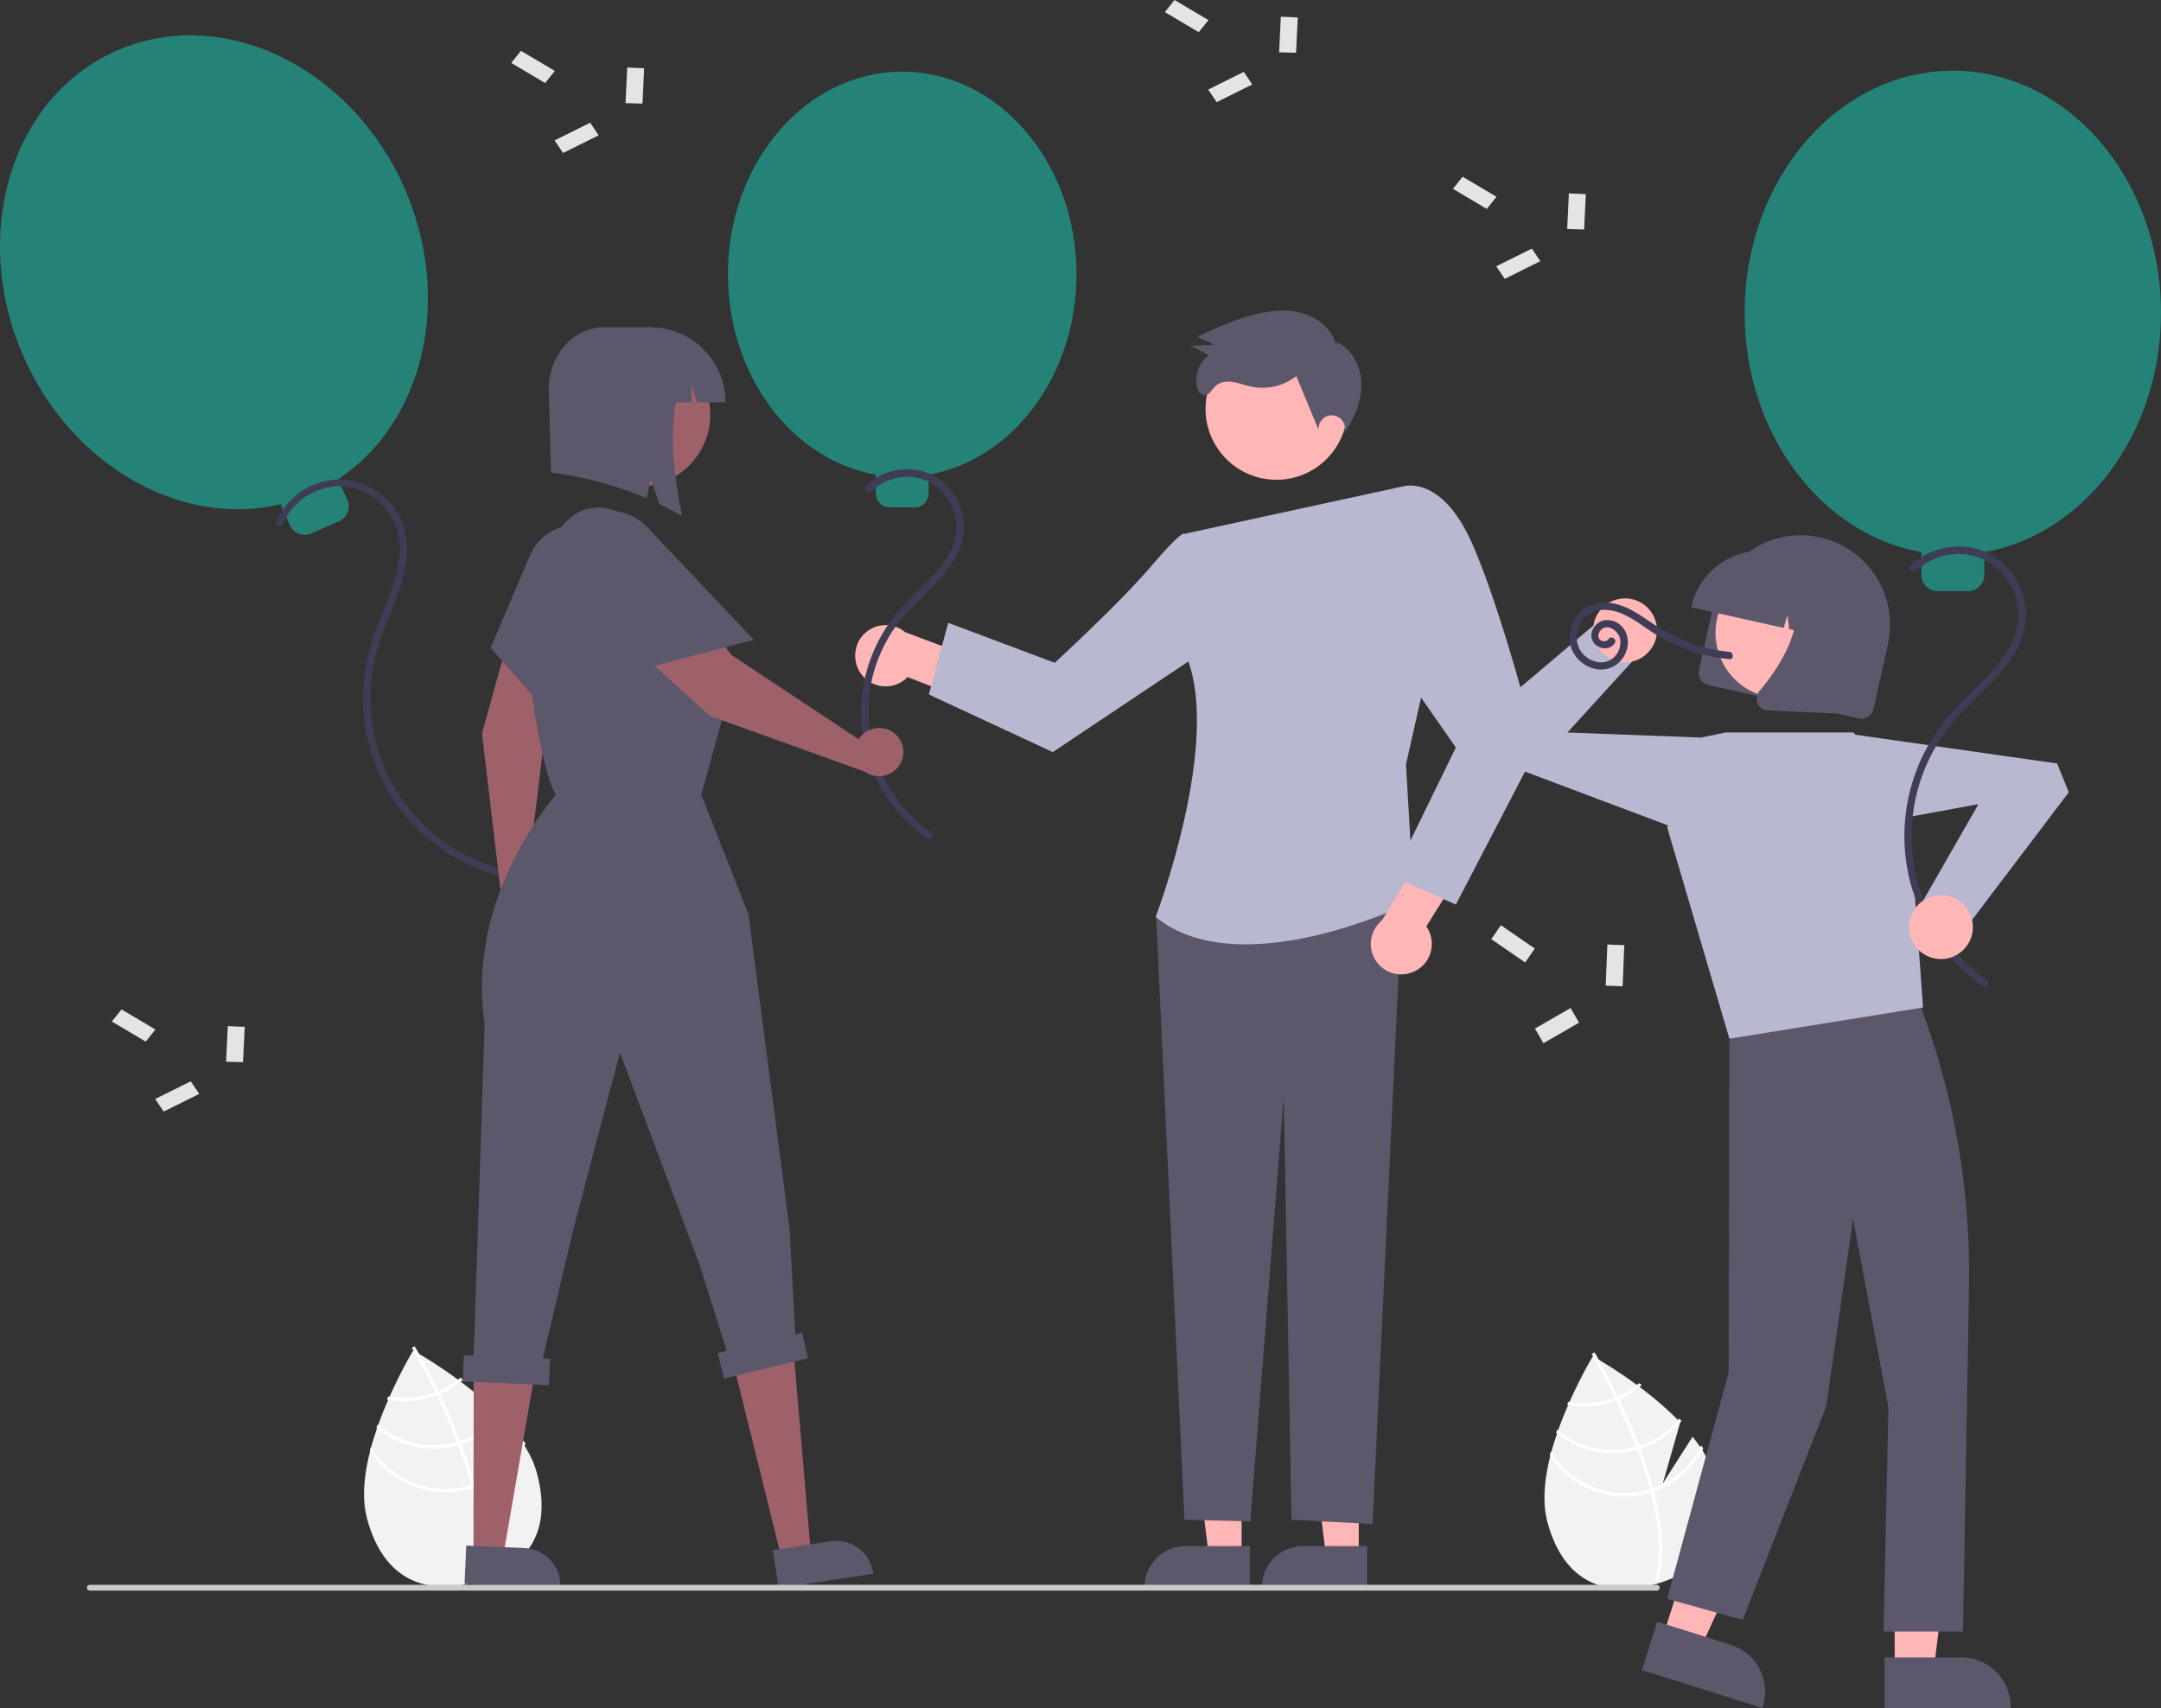 <?xml version="1.0" encoding="utf-8"?>
<!-- Generator: Adobe Illustrator 26.2.1, SVG Export Plug-In . SVG Version: 6.00 Build 0)  -->
<svg version="1.1" id="Layer_1" xmlns="http://www.w3.org/2000/svg" xmlns:xlink="http://www.w3.org/1999/xlink" x="0px" y="0px"
	 viewBox="0 0 892.7 705.6" style="enable-background:new 0 0 892.7 705.6;" xml:space="preserve">
<rect x="0" y="0" width="892.7" height="705.6" fill="#333333" stroke="none"/>
<style type="text/css">
	.st0{fill:#FFB6B6;}
	.st1{fill:#5D576B;}
	.st2{fill:#B8B8D1;}
	.st3{fill:#F2F2F2;}
	.st4{fill:#FFFFFF;}
	.st5{fill:#248277;}
	.st6{fill:#3F3D56;}
	.st7{fill:#E4E4E4;}
	.st8{fill:#9E616A;}
	.st9{fill:#CACACA;}
</style>
<polygon class="st0" points="561.3,643.1 547.8,643.1 541.4,591.1 561.3,591.1 "/>
<path class="st1" d="M564.8,656.2l-43.5,0v-0.6c0-9.4,7.6-16.9,16.9-16.9h0l26.6,0L564.8,656.2z"/>
<polygon class="st0" points="512.9,643.1 499.4,643.1 493,591.1 512.9,591.1 "/>
<path class="st1" d="M516.3,656.2l-43.5,0v-0.6c0-9.4,7.6-16.9,16.9-16.9h0l26.6,0L516.3,656.2z"/>
<path class="st0" d="M355.7,278.4c4.1,5.6,11.9,6.8,17.5,2.8c0.6-0.4,1.2-0.9,1.7-1.5l26.7,10.4l10.3-14.7L374,261.2
	c-5.3-4.5-13.3-3.8-17.8,1.5C352.5,267.2,352.3,273.7,355.7,278.4L355.7,278.4z"/>
<polygon class="st1" points="512.7,367.3 477.6,378.8 489.3,627.8 516.5,628.5 530.3,452.9 533.5,627.8 567,629.6 579.4,367.3 "/>
<path class="st2" d="M489,220.6l90.2-19.6l10,77.7l-8.4,37.1l3.3,56.4c0,0-71.3,35.5-106.7,6.6c0,0,28.4-74.6,11.9-109.5L489,220.6z
	"/>
<path class="st2" d="M504.6,231.5l-15.6-11c0,0-0.9-1.3-13.9,13.9s-39.4,39.4-39.4,39.4l-44-16.5l-8,29.6l51.2,23.8l72.4-48.4
	L504.6,231.5z"/>
<path class="st0" d="M584.3,401.3c6.3-3,8.9-10.4,6-16.7c-0.3-0.7-0.7-1.3-1.1-1.9l15.2-24.3l-12.5-12.8l-21,34.6
	c-5.4,4.4-6.2,12.3-1.8,17.7C572.7,402.4,579,403.8,584.3,401.3z"/>
<path class="st2" d="M565.2,216.3l14.1-15.3c0,0,15.7-5.5,28.5,22.8s27.1,85.5,27.1,85.5l-33.5,64.4l-26-11.6l26-53.3l-27.5-39.5
	L565.2,216.3z"/>
<circle class="st0" cx="527.3" cy="168.9" r="29.3"/>
<path class="st1" d="M552,142.7c-1.4-5.8-6.2-10.4-11.8-12.6s-11.8-2.1-17.7-1.1c-9.8,1.7-18.9,5.9-27.9,10.1l6.9,3.3l-9.6,0.5
	l7.4,3.8c-4,3.1-5.9,8.2-4.8,13.2c0.4,1.6,1.4,3.3,3,3.4c2,0.1,3-2.2,4.4-3.6c1.8-1.9,4.7-2.3,7.3-1.9s5.1,1.4,7.6,1.9
	c6.6,1.4,13.4-0.2,18.7-4.3l9.2,22.2c-0.3-3,1.9-5.7,4.9-6c3-0.3,5.7,1.9,6,4.9c0.1,1-0.1,2-0.5,2.9c4-6,7.2-12.9,7.3-20.1
	s-3.5-14.8-10-17.9"/>
<path class="st3" d="M212.5,591.5L200,611.1l7.3-25.5c-15.3-16-36.6-27.7-36.6-27.7s-26.2,43-19.1,69.4s25.2,31.5,44.6,26.3
	c19.4-5.2,32.7-18.6,25.6-45C220.3,602.7,216.9,596.9,212.5,591.5z"/>
<path class="st4" d="M196,613.1l0.3,1.3c4,15.2,4.5,27.7,1.8,37.3c0,0.1-0.1,0.3-0.1,0.4l-0.7-0.2l-0.6-0.2
	c3.2-10.5,1.8-23.7-1.7-36.9c-0.1-0.4-0.2-0.9-0.3-1.3c-1.5-5.6-3.4-11.2-5.4-16.5c-0.2-0.4-0.3-0.8-0.5-1.3
	c-2.7-7-5.6-13.7-8.4-19.4c-0.2-0.4-0.4-0.8-0.6-1.2c-4.7-9.7-8.6-16.5-9.5-18c-0.1-0.2-0.2-0.3-0.2-0.3l0.6-0.3l0,0l0.6-0.3
	c0,0,0.2,0.4,0.6,1c1.4,2.4,5,8.8,9.2,17.5c0.2,0.4,0.4,0.8,0.6,1.2c2.2,4.6,4.6,9.9,6.8,15.4c0.6,1.4,1.1,2.8,1.6,4.1
	c0.2,0.4,0.3,0.8,0.5,1.3C192.8,602.4,194.6,607.9,196,613.1z"/>
<path class="st4" d="M181.2,574.6c-0.4,0.2-0.8,0.3-1.3,0.5c-1.2,0.4-2.4,0.8-3.6,1.2c-5.2,1.4-10.6,1.6-15.9,0.6
	c-0.2,0.4-0.4,0.8-0.5,1.3c5.6,1.1,11.3,0.9,16.8-0.6c1.3-0.3,2.6-0.8,3.8-1.2c0.4-0.2,0.9-0.3,1.3-0.5c3.4-1.5,6.6-3.4,9.5-5.9
	c-0.4-0.3-0.7-0.6-1.1-0.8C187.4,571.4,184.4,573.2,181.2,574.6z"/>
<path class="st4" d="M190.2,595.3c-0.4,0.1-0.9,0.3-1.3,0.4c-0.1,0-0.3,0.1-0.4,0.1c-11.4,3-23.5,0.3-32.5-7.3
	c-0.2,0.4-0.3,0.9-0.5,1.4c9.3,7.7,21.7,10.4,33.4,7.3c0.2,0,0.4-0.1,0.5-0.2c0.4-0.1,0.9-0.3,1.3-0.4c6.8-2.2,12.8-6.3,17.3-11.8
	c-0.3-0.3-0.6-0.7-0.9-1C202.7,589.2,196.8,593.2,190.2,595.3z"/>
<path class="st4" d="M196,613.1c-0.4,0.2-0.9,0.3-1.3,0.4c-0.5,0.1-1,0.3-1.4,0.4c-15.5,4.1-31.8-2.5-40.1-16.2
	c-0.2,0.6-0.3,1.2-0.4,1.8c8.8,13.5,25.3,19.8,40.9,15.7c0.5-0.1,1-0.3,1.4-0.4c0.5-0.1,0.9-0.3,1.3-0.4c8.9-3.1,16.3-9.6,20.7-18
	c-0.3-0.4-0.5-0.9-0.8-1.3C212.1,603.5,204.8,609.9,196,613.1z"/>
<path class="st3" d="M699.2,593.5l-12.3,19.3l7.2-25.2c-15.1-15.8-36.1-27.3-36.1-27.3s-25.8,42.4-18.8,68.4s24.9,31,44,25.9
	c19.1-5.1,32.2-18.3,25.2-44.4C706.8,604.6,703.5,598.9,699.2,593.5z"/>
<path class="st4" d="M682.9,614.8l0.3,1.3c3.9,15,4.5,27.3,1.7,36.8c0,0.1-0.1,0.3-0.1,0.4l-0.6-0.2l-0.6-0.2
	c3.1-10.3,1.7-23.4-1.7-36.4c-0.1-0.4-0.2-0.8-0.3-1.3c-1.5-5.5-3.3-11-5.3-16.3c-0.1-0.4-0.3-0.8-0.5-1.2
	c-2.7-6.9-5.6-13.5-8.2-19.1c-0.2-0.4-0.4-0.8-0.6-1.2c-4.6-9.5-8.5-16.3-9.3-17.8c-0.1-0.2-0.2-0.3-0.2-0.3l0.6-0.3l0,0l0.6-0.3
	c0,0,0.2,0.4,0.6,1c1.4,2.3,4.9,8.7,9.1,17.3c0.2,0.4,0.4,0.8,0.6,1.2c2.2,4.6,4.5,9.7,6.7,15.2c0.6,1.4,1.1,2.7,1.6,4.1
	c0.2,0.4,0.3,0.8,0.5,1.2C679.8,604.3,681.5,609.7,682.9,614.8z"/>
<path class="st4" d="M668.3,576.9c-0.4,0.2-0.8,0.3-1.3,0.5c-1.2,0.4-2.3,0.8-3.5,1.1c-5.1,1.4-10.4,1.6-15.6,0.6
	c-0.2,0.4-0.4,0.8-0.5,1.2c5.5,1.1,11.1,0.9,16.5-0.6c1.3-0.3,2.5-0.7,3.8-1.2c0.4-0.2,0.8-0.3,1.2-0.5c3.4-1.4,6.5-3.4,9.3-5.8
	c-0.4-0.3-0.7-0.5-1.1-0.8C674.4,573.7,671.5,575.5,668.3,576.9z"/>
<path class="st4" d="M677.1,597.3c-0.4,0.1-0.9,0.3-1.3,0.4c-0.1,0-0.3,0.1-0.4,0.1c-11.2,3-23.2,0.3-32.1-7.2
	c-0.2,0.4-0.3,0.9-0.5,1.3c9.2,7.5,21.4,10.2,32.9,7.2c0.2,0,0.4-0.1,0.5-0.1c0.4-0.1,0.9-0.3,1.3-0.4c6.7-2.2,12.6-6.2,17.1-11.6
	c-0.3-0.3-0.6-0.6-0.9-1C689.5,591.3,683.7,595.3,677.1,597.3z"/>
<path class="st4" d="M682.9,614.8c-0.4,0.2-0.9,0.3-1.3,0.4c-0.5,0.1-0.9,0.3-1.4,0.4c-15.3,4-31.4-2.5-39.6-16
	c-0.1,0.6-0.3,1.2-0.4,1.8c8.7,13.3,25,19.6,40.3,15.5c0.5-0.1,1-0.3,1.4-0.4c0.4-0.1,0.9-0.3,1.3-0.4c8.8-3.1,16.1-9.4,20.4-17.7
	c-0.3-0.4-0.5-0.9-0.8-1.3C698.8,605.4,691.6,611.7,682.9,614.8z"/>
<path class="st5" d="M444.7,113.3c0-46.2-32.2-83.7-72-83.7s-72,37.5-72,83.7c0,41.9,26.5,76.7,61.1,82.8v7.9c0,3.1,2.5,5.6,5.6,5.6
	H378c3.1,0,5.6-2.5,5.6-5.6v-7.9C418.2,190,444.7,155.2,444.7,113.3z"/>
<path class="st6" d="M360.1,202.8c4.6-4.3,10.8-6.4,17-5.7c6.3,0.7,11.8,4.4,15,9.8c3.2,5.3,3.9,11.7,1.9,17.5
	c-1.9,5.8-5.9,10.6-10,14.9c-4.3,4.5-9,8.7-13.1,13.5c-13.6,16.1-18.5,37.9-13,58.2c3.6,12.7,10.9,24,21.1,32.4c1.3,1.1,2.6,2.1,4,3
	c1.6,1.1,3.1-1.5,1.5-2.6c-11.1-7.8-19.2-19.1-23.2-32c-6.2-20.5-1.2-42.7,13.2-58.6c4.3-4.7,9.1-9,13.4-13.7
	c4.1-4.5,7.9-9.7,9.5-15.7c1.6-6.2,0.8-12.7-2.5-18.2c-3.2-5.6-8.6-9.7-14.9-11.2c-6.3-1.4-12.8-0.2-18.3,3.2
	c-1.3,0.9-2.6,1.8-3.7,2.9C356.6,202,358.7,204.2,360.1,202.8L360.1,202.8z"/>
<path class="st5" d="M167.3,78.2c-22-50.6-75.2-76.3-118.8-57.4s-61,75.4-39,126c20,45.9,65.6,71.3,106.4,61.5l3.8,8.6
	c1.5,3.4,5.4,5,8.8,3.5l11.5-5c3.4-1.5,5-5.4,3.5-8.8l-3.8-8.6C174.7,174.8,187.2,124.2,167.3,78.2z"/>
<path class="st6" d="M117,216.3c2.9-6.7,8.5-11.8,15.4-14.1c6.8-2.3,14.2-1.5,20.3,2.3c6.3,3.7,10.7,10,12,17.2
	c1.5,8.2-1,16.6-3.8,24.3c-3,8-6.7,15.8-8.7,24.2c-5.8,23.8,0.1,48.9,15.9,67.6c9.8,11.4,22.8,19.6,37.2,23.8
	c1.8,0.5,3.6,0.9,5.4,1.3c1.9,0.4,2.7-2.5,0.8-2.9c-15-3.1-28.8-10.8-39.2-22c-11.1-12-17.8-27.4-19-43.8
	c-0.7-8.3,0.1-16.6,2.2-24.6c2.3-8.5,6.1-16.4,9-24.6c2.8-7.9,4.7-16.3,3-24.6c-1.6-7.3-6-13.7-12.4-17.8c-6.1-4-13.6-5.4-20.7-3.9
	c-7.2,1.6-13.6,6-17.7,12.1c-1,1.5-1.9,3.2-2.6,4.9C113.4,217.3,116.3,218.1,117,216.3L117,216.3z"/>
<polygon class="st0" points="782.7,690 798.8,690 806.5,627.6 782.6,627.6 "/>
<path class="st1" d="M778.5,684.7l31.8,0h0c11.2,0,20.3,9.1,20.3,20.3v0.7l-52.1,0L778.5,684.7z"/>
<polygon class="st0" points="686.9,676.2 702.4,681.1 728.5,623.9 705.8,616.7 "/>
<path class="st1" d="M684.6,669.9l30.4,9.6l0,0c10.7,3.4,16.6,14.8,13.2,25.5l-0.2,0.6l-49.7-15.7L684.6,669.9z"/>
<path class="st1" d="M723.4,405.1l-9,25.3L714.1,567l-25.4,93.5l31.2,8.7l34.5-88.2l11.1-77.5l14.6,77.9l-2,92.6h32.8l2.5-142.7
	c0.7-40.1-6.3-79.9-20.7-117.4v0L723.4,405.1z"/>
<polygon class="st2" points="712.7,302.6 765.6,302.6 787.8,324.7 794.4,416.2 714.4,429.1 688.7,341.8 702.7,304.7 "/>
<polygon class="st2" points="693.6,342.7 612,312 609.9,299.3 661.4,255.7 678.5,268.6 647.5,302.6 702.7,304.7 "/>
<circle class="st0" cx="671.3" cy="260.4" r="13.2"/>
<path class="st1" d="M701.8,277l6-26.9c4.4-19.9,24.1-32.5,44-28.1s32.5,24.1,28.1,44c0,0,0,0.1,0,0.1l-6,26.9
	c-0.6,2.7-3.2,4.4-5.9,3.8l-62.4-13.8C702.9,282.3,701.3,279.7,701.8,277z"/>
<ellipse transform="matrix(0.961 -0.278 0.278 0.961 -43.622 214.981)" class="st0" cx="735.4" cy="261.1" rx="27" ry="27"/>
<path class="st1" d="M698.8,250.4c3.5-15.7,19.1-25.6,34.8-22.2l5.4,1.2c15.7,3.5,25.6,19.1,22.2,34.8l-0.1,0.5l-11.4-2.5l-1.5-11.7
	l-3.2,10.7l-5.9-1.3l-0.7-5.9l-1.6,5.4l-38.1-8.5L698.8,250.4z"/>
<path class="st1" d="M726.1,290.6c-0.8-1.7-0.5-3.7,0.7-5.1c8.1-9.6,20.5-27.8,12.7-42.5l-0.6-1.1l30.7,6.8l-10.2,46.1l-29-1.3
	c-0.3,0-0.6-0.1-0.9-0.1C728,293.1,726.7,292.1,726.1,290.6z"/>
<polygon class="st2" points="763.5,303.1 849.8,315.4 854.6,327.3 813.9,381 794.4,372.1 817.3,332.2 762.9,342.2 "/>
<path class="st5" d="M892.7,129.2c0-55.2-38.5-100-86-100s-86,44.8-86,100c0,50.1,31.7,91.6,73,98.9v9.4c0,3.7,3,6.7,6.7,6.7H813
	c3.7,0,6.7-3,6.7-6.7v-9.4C861,220.8,892.7,179.3,892.7,129.2z"/>
<path class="st6" d="M791.4,235.9c5.5-5.2,13.1-7.7,20.6-6.9c7.4,0.9,14,5.1,17.9,11.5c3.9,6.3,4.9,14,2.7,21.1
	c-2.1,6.9-6.8,12.6-11.6,17.8c-5.2,5.5-10.9,10.5-15.8,16.2c-16.4,19-22.4,44.9-16,69.2c4.2,15.4,13.1,29.1,25.4,39.2
	c1.5,1.2,3,2.4,4.6,3.5c1.6,1.1,3.1-1.5,1.5-2.6c-13.2-9.3-23-22.7-27.8-38.1c-7.5-24.5-1.7-51.1,15.4-70.2
	c5.1-5.7,10.8-10.7,16-16.4c4.9-5.4,9.5-11.4,11.5-18.6c2.1-7.3,1.1-15-2.6-21.6c-3.7-6.7-10-11.6-17.5-13.5
	c-7.5-1.7-15.4-0.4-21.9,3.6c-1.6,1-3.1,2.2-4.5,3.5C787.9,235.1,790,237.3,791.4,235.9L791.4,235.9z"/>
<circle class="st0" cx="801.8" cy="383" r="13.2"/>
<path class="st6" d="M664.4,264.1c-0.7,1.1-2.4,0.9-3.3,0.3c-1.3-0.9-0.9-2.8,0-3.9c2.9-3.4,7.6,0.2,8.2,3.6c0.5,3.4-1.1,6.8-4,8.5
	c-3.3,1.9-7.5,1-10.3-1.4c-5.9-4.8-4.3-14.5,2.2-18c4.1-2.2,9.4-1.3,13.5,0.6c4.6,2.1,8.6,5.3,12.8,8c9.3,5.8,19.9,9.5,30.9,10.5
	c1.9,0.2,1.9-2.8,0-3c-6.1-0.6-12-2.1-17.7-4.3c-5.6-2.3-11-5.2-15.9-8.7c-5-3.4-10.2-6.8-16.4-7.3c-5.1-0.6-10.1,1.6-13.2,5.7
	c-2.7,3.7-3.5,8.4-2.2,12.8c1.6,4.6,5.5,8,10.3,8.9c4.6,0.9,9.3-1.3,11.6-5.4c2.3-3.9,2.2-9.2-1.2-12.5c-2-2-5-2.8-7.7-2.1
	c-2.6,0.9-4.4,3.2-4.6,5.9c-0.3,5.1,6.9,7.7,9.7,3.3C668,263.9,665.4,262.4,664.4,264.1L664.4,264.1z"/>
<polygon class="st7" points="64.2,425.3 60.2,430.3 46.2,422 50.2,417 "/>
<polygon class="st7" points="78.8,446.7 82.3,451.9 67.6,459.2 64.1,454 "/>
<polygon class="st7" points="94.1,423.9 101.1,424.2 100.4,438.8 93.4,438.6 "/>
<polygon class="st7" points="229.2,29.3 225.2,34.3 211.2,26 215.2,21 "/>
<polygon class="st7" points="243.8,50.7 247.3,55.9 232.6,63.2 229.1,58 "/>
<polygon class="st7" points="259.1,27.9 266.1,28.2 265.4,42.8 258.4,42.6 "/>
<polygon class="st7" points="618.2,81.3 614.2,86.3 600.2,78 604.2,73 "/>
<polygon class="st7" points="632.8,102.7 636.3,107.9 621.6,115.2 618.1,110 "/>
<polygon class="st7" points="648.1,79.9 655.1,80.2 654.4,94.8 647.4,94.6 "/>
<polygon class="st7" points="499.2,8.3 495.2,13.3 481.2,5 485.2,0 "/>
<polygon class="st7" points="513.8,29.7 517.3,34.9 502.6,42.2 499.1,37 "/>
<polygon class="st7" points="529.1,6.9 536.1,7.2 535.4,21.8 528.4,21.6 "/>
<rect x="621.7" y="381.2" transform="matrix(0.566 -0.824 0.824 0.566 -49.947 684.509)" class="st7" width="7" height="17"/>
<rect x="634.7" y="420.2" transform="matrix(0.866 -0.5 0.5 0.866 -125.675 378.368)" class="st7" width="17" height="7"/>
<rect x="658.7" y="395.2" transform="matrix(4.096366e-02 -0.999 0.999 4.096366e-02 241.514 1049.012)" class="st7" width="17" height="7"/>
<polygon class="st8" points="322.9,643.9 335,642 326.7,545.2 299.7,550.2 "/>
<path class="st1" d="M319.2,640.4l23.9-3.7l0,0c8.4-1.3,16.3,4.5,17.6,12.9l0.1,0.5l-39.1,6L319.2,640.4z"/>
<polygon class="st8" points="195.6,642.7 207.8,643.2 222.7,557.2 195.7,557.2 "/>
<path class="st1" d="M192.6,638.5l24.1,1h0c8.5,0.4,15.1,7.5,14.7,16l0,0.5l-39.5-1.7L192.6,638.5z"/>
<path class="st8" d="M219.7,362.5c-0.6-0.2-1.2-0.3-1.8-0.3l7.6-62.5l25.9-54.9c3.6-7.5,0.3-16.5-7.2-20.1c-6.8-3.2-14.9-0.9-19,5.4
	v0c-6.8,10.3-11.9,21.7-15.2,33.6L199.1,303l8,67.5c-0.9,5.5,2.8,10.6,8.3,11.5c5.5,0.9,10.6-2.8,11.5-8.3
	C227.6,368.7,224.5,363.9,219.7,362.5z"/>
<path class="st1" d="M235.4,305l-32.7-37.4l16.2-38.1c4.5-10.6,16.7-15.5,27.3-11c10.2,4.3,15.2,15.9,11.4,26.3L235.4,305z"/>
<circle class="st8" cx="263.7" cy="171.3" r="29.7"/>
<path class="st1" d="M268.7,135.2h-19.2c-12.6,0-22.8,11.5-22.8,25.6l0.9,34.4c13.6,1.7,26.9,5.3,39.5,10.6l1.8-7.7l3.5,10.1
	c3.1,1.5,6.3,3.2,9.4,5c-3.6-17-5.1-33.9-2.6-47h6.5v-7.1l2.2,7.1h11.8v0C299.7,149.1,285.8,135.2,268.7,135.2
	C268.7,135.2,268.7,135.2,268.7,135.2z"/>
<path class="st1" d="M331.3,550.5l-2.8,0.7l-2.3-43.4l-17-130l-19.5-49.5l9.5-34.5c0,0,11-24-16.5-42.5l-22-37
	c-15.2-9.9-27.7-3.4-34.4,13.5c-5.8,14.7-10.3,33.3-7.6,52.5c6,43,11,48,11,48s-37.5,41.5-29.5,94.5l-4.5,137.2l-4.1-0.2l-0.4,10.9
	l35.6,1.5l0.4-10.9l-3-0.1l12.9-54.4l19-72l33,88l11.1,35.2l-3.7,0.9l2.6,10.6l34.7-8.4L331.3,550.5z"/>
<path class="st8" d="M355.8,304c-0.4,0.4-0.8,0.9-1.1,1.4l-52.5-34.8L264.7,223c-5.1-6.5-14.6-7.7-21.2-2.5
	c-5.9,4.6-7.5,12.9-3.7,19.4l0,0c6.2,10.7,14.1,20.4,23.3,28.6l30.3,27.3l63.9,23c4.5,3.2,10.7,2.2,14-2.3c3.2-4.5,2.2-10.7-2.3-14
	C364.9,299.7,359.2,300.3,355.8,304L355.8,304z"/>
<path class="st1" d="M311.4,264.3l-48.1,12.6l-26.9-31.5c-7.5-8.7-6.4-21.9,2.3-29.3c8.4-7.2,21-6.5,28.6,1.6L311.4,264.3z"/>
<path class="st9" d="M684.4,657.1H37.1c-0.7,0-1.2-0.5-1.2-1.2c0-0.7,0.5-1.2,1.2-1.2c0,0,0,0,0,0h647.3c0.7,0,1.2,0.5,1.2,1.2
	S685.1,657.1,684.4,657.1C684.4,657.1,684.4,657.1,684.4,657.1z"/>
</svg>
